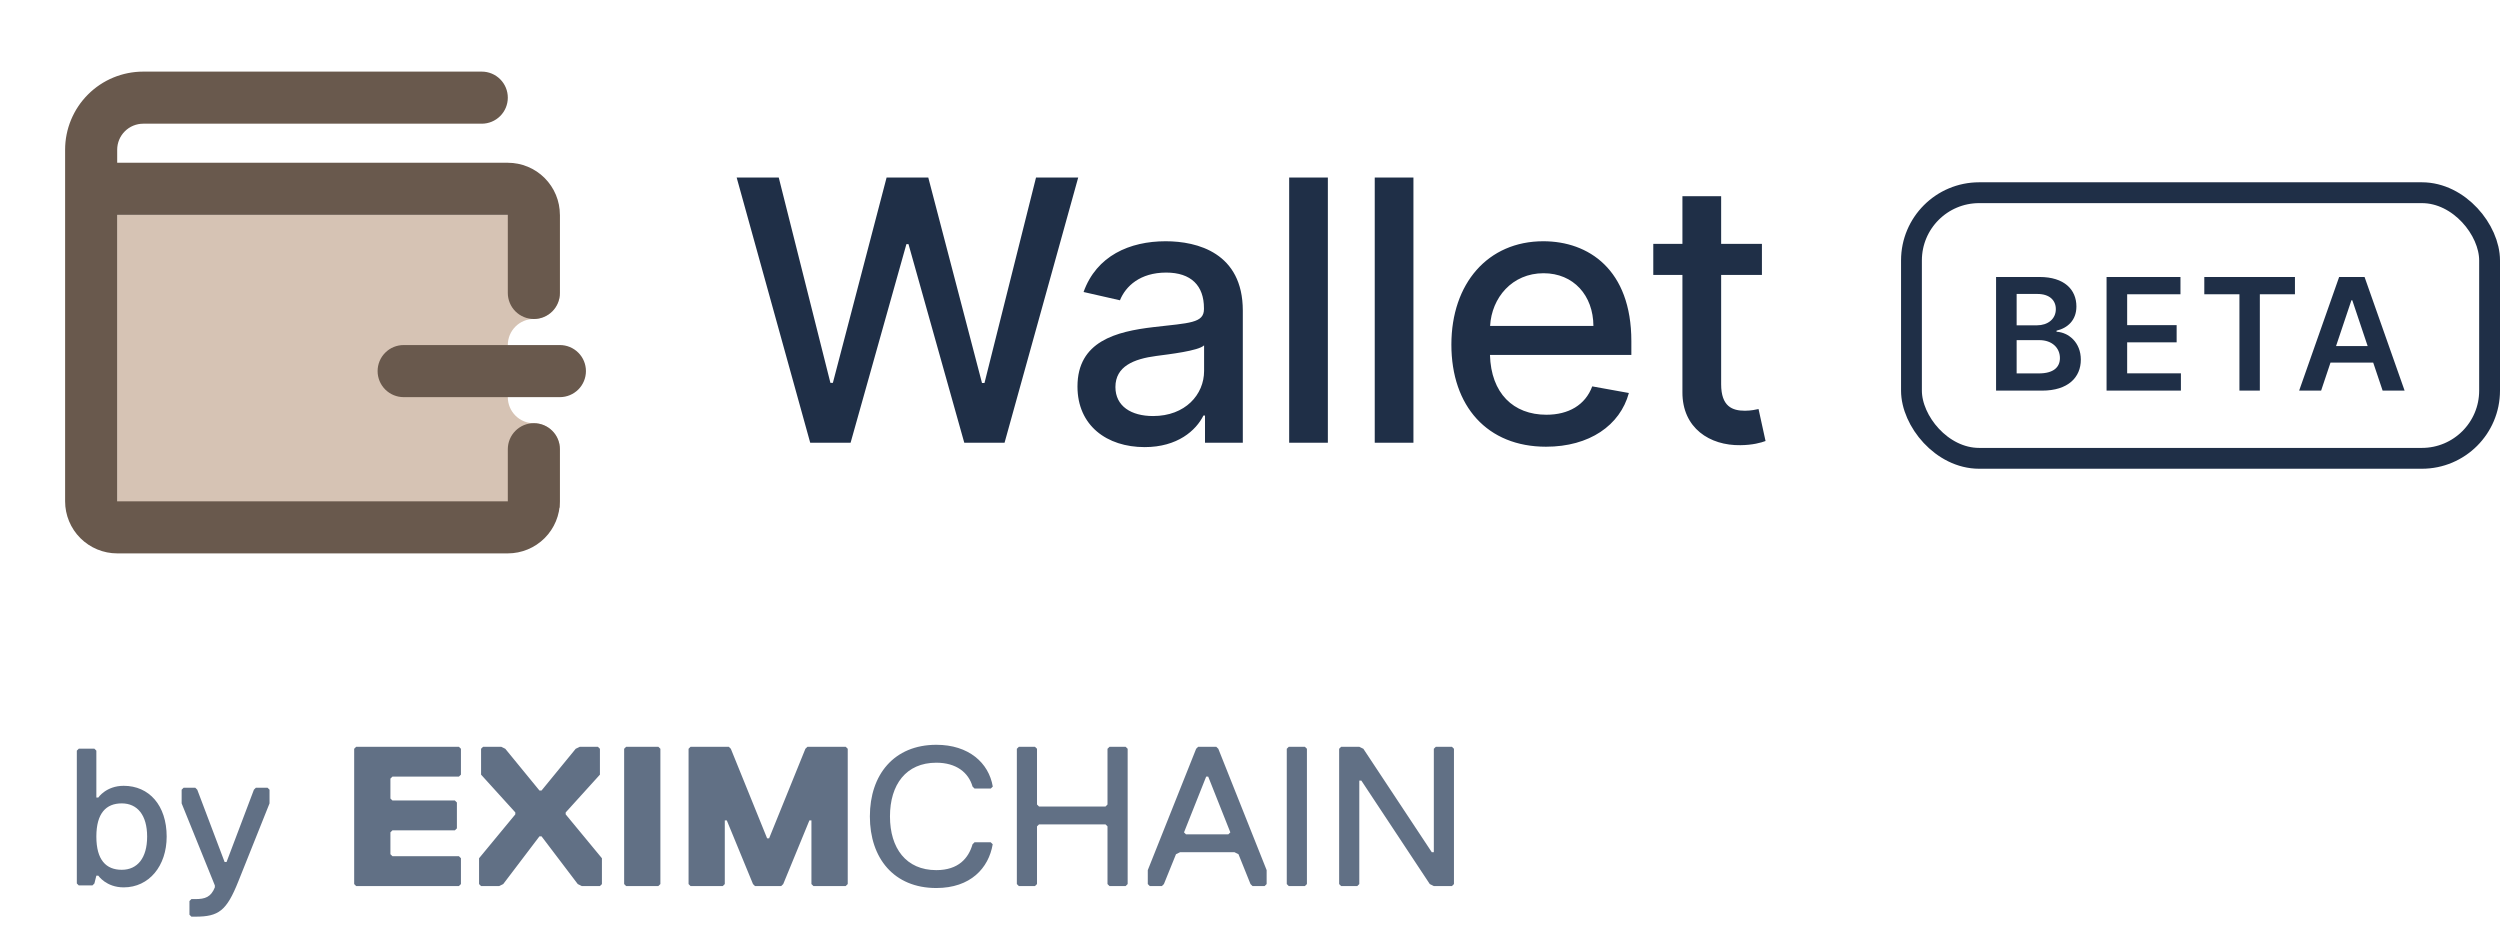 <svg width="96" height="36" viewBox="0 0 96 36" fill="none" xmlns="http://www.w3.org/2000/svg">
<path d="M31.112 17H32.663L34.806 9.374H34.886L37.028 17H38.575L41.403 6.818H39.783L37.804 14.708H37.709L35.646 6.818H34.045L31.982 14.703H31.888L29.904 6.818H28.288L31.112 17ZM43.955 17.169C45.218 17.169 45.929 16.528 46.212 15.956H46.272V17H47.724V11.929C47.724 9.707 45.974 9.264 44.761 9.264C43.379 9.264 42.106 9.821 41.609 11.213L43.006 11.531C43.224 10.989 43.781 10.467 44.781 10.467C45.74 10.467 46.232 10.97 46.232 11.835V11.869C46.232 12.411 45.675 12.401 44.303 12.56C42.856 12.729 41.375 13.107 41.375 14.842C41.375 16.344 42.504 17.169 43.955 17.169ZM44.278 15.976C43.438 15.976 42.832 15.598 42.832 14.862C42.832 14.067 43.538 13.783 44.398 13.669C44.88 13.604 46.023 13.475 46.237 13.261V14.246C46.237 15.151 45.516 15.976 44.278 15.976ZM50.99 6.818H49.504V17H50.99V6.818ZM54.276 6.818H52.79V17H54.276V6.818ZM59.367 17.154C61.033 17.154 62.211 16.334 62.549 15.091L61.142 14.837C60.874 15.558 60.227 15.926 59.382 15.926C58.11 15.926 57.255 15.101 57.215 13.629H62.644V13.102C62.644 10.343 60.993 9.264 59.263 9.264C57.135 9.264 55.733 10.885 55.733 13.232C55.733 15.603 57.115 17.154 59.367 17.154ZM57.22 12.516C57.279 11.432 58.065 10.492 59.273 10.492C60.426 10.492 61.182 11.347 61.187 12.516H57.22ZM67.658 9.364H66.092V7.534H64.605V9.364H63.486V10.557H64.605V15.061C64.6 16.443 65.659 17.114 66.832 17.095C67.305 17.09 67.623 17 67.797 16.935L67.528 15.707C67.429 15.727 67.245 15.772 67.006 15.772C66.524 15.772 66.092 15.613 66.092 14.753V10.557H67.658V9.364Z" fill="#1F2F47"/>
<rect x="73.4" y="7.4" width="22.2" height="10.2" rx="2.6" stroke="#1F2F47" stroke-width="0.8"/>
<path d="M76.649 15H78.415C79.414 15 79.904 14.491 79.904 13.811C79.904 13.151 79.436 12.763 78.971 12.739V12.697C79.397 12.597 79.734 12.298 79.734 11.768C79.734 11.118 79.265 10.636 78.319 10.636H76.649V15ZM77.439 14.339V13.061H78.311C78.799 13.061 79.101 13.359 79.101 13.749C79.101 14.097 78.862 14.339 78.289 14.339H77.439ZM77.439 12.492V11.288H78.238C78.703 11.288 78.944 11.533 78.944 11.87C78.944 12.254 78.632 12.492 78.221 12.492H77.439ZM80.892 15H83.747V14.337H81.683V13.146H83.583V12.484H81.683V11.299H83.73V10.636H80.892V15ZM84.645 11.299H85.994V15H86.778V11.299H88.126V10.636H84.645V11.299ZM89.131 15L89.491 13.924H91.131L91.493 15H92.337L90.799 10.636H89.823L88.287 15H89.131ZM89.704 13.289L90.294 11.531H90.328L90.918 13.289H89.704Z" fill="#1F2F47"/>
<path fill-rule="evenodd" clip-rule="evenodd" d="M35.956 28.6C34.331 28.6 33.403 29.746 33.403 31.35C33.403 32.957 34.329 34.101 35.953 34.1C37.269 34.1 37.965 33.336 38.12 32.419L38.042 32.343H37.423L37.346 32.419C37.192 32.954 36.805 33.413 35.954 33.413C34.794 33.413 34.175 32.572 34.175 31.35C34.175 30.128 34.794 29.288 35.954 29.288C36.727 29.288 37.192 29.669 37.346 30.204L37.423 30.281H38.046L38.123 30.204C37.968 29.288 37.194 28.6 35.956 28.6ZM17.622 34.025H13.677L13.6 33.948V28.753L13.677 28.677H17.622L17.7 28.753V29.746L17.622 29.822H15.07L14.992 29.899V30.663L15.07 30.739H17.467L17.545 30.816V31.809L17.467 31.885H15.07L14.992 31.962V32.802L15.07 32.878H17.622L17.7 32.955V33.948L17.622 34.025ZM23.037 34.025H22.341L22.186 33.948L20.794 32.114H20.716L19.324 33.948L19.169 34.025H18.473L18.396 33.948V32.957L19.788 31.272V31.196L18.473 29.746V28.753L18.55 28.677H19.249L19.403 28.753L20.716 30.357H20.794L22.107 28.753L22.264 28.677H22.96L23.037 28.753V29.746L21.722 31.198V31.272L23.114 32.957V33.95L23.037 34.025ZM24.044 34.025H25.28L25.359 33.948V28.753L25.282 28.677H24.044L23.967 28.753V33.948L24.044 34.025ZM32.473 34.025H31.236L31.159 33.948V31.503H31.081L30.076 33.948L29.998 34.025H28.992L28.915 33.948L27.909 31.503H27.832V33.948L27.755 34.025H26.517L26.441 33.948V28.753L26.517 28.677H27.987L28.064 28.753L29.457 32.191H29.534L30.927 28.753L31.006 28.677H32.476L32.553 28.753V33.948L32.473 34.025ZM43.224 34.025H42.606L42.528 33.948V31.732L42.451 31.656H39.898L39.821 31.732V33.948L39.743 34.025H39.125L39.047 33.948V28.753L39.125 28.677H39.743L39.821 28.753V30.893L39.898 30.97H42.451L42.528 30.893V28.753L42.606 28.677H43.224L43.302 28.753V33.948L43.224 34.025ZM48.098 34.025H48.562L48.639 33.948V33.413L46.783 28.753L46.705 28.677H46.009L45.932 28.753L44.075 33.413V33.948L44.152 34.025H44.617L44.694 33.948L45.158 32.802L45.313 32.725H47.404L47.558 32.802L48.019 33.948L48.098 34.025ZM46.317 29.822H46.395L47.245 31.963L47.168 32.039H45.543L45.466 31.963L46.317 29.822ZM50.108 34.025H49.489L49.412 33.948V28.753L49.489 28.677H50.108L50.186 28.753V33.948L50.108 34.025ZM55.059 34.025H55.755L55.832 33.948V28.753L55.755 28.677H55.136L55.059 28.753V32.725H54.981L52.353 28.753L52.197 28.677H51.5L51.423 28.753V33.948L51.5 34.025H52.119L52.197 33.948V29.975H52.276L54.904 33.948L55.059 34.025Z" fill="#617085"/>
<path d="M6.4 32.125C6.4 30.925 5.725 30.175 4.75 30.175C4.075 30.175 3.775 30.625 3.775 30.625H3.7V28.825L3.625 28.75H3.025L2.95 28.825V33.925L3.025 34H3.55L3.625 33.925L3.7 33.625H3.775C3.775 33.625 4.075 34.075 4.75 34.075C5.725 34.075 6.4 33.25 6.4 32.125ZM5.65 32.125C5.65 32.95 5.275 33.4 4.675 33.4C4.075 33.4 3.7 33.025 3.7 32.125C3.7 31.225 4.075 30.85 4.675 30.85C5.275 30.85 5.65 31.3 5.65 32.125ZM10.35 30.85V30.325L10.275 30.25H9.825L9.75 30.325L8.7 33.1H8.625L7.575 30.325L7.5 30.25H7.05L6.975 30.325V30.85L8.25 34V34.075C8.1 34.45 7.875 34.525 7.5 34.525H7.35L7.275 34.6V35.125L7.35 35.2H7.5C8.4 35.2 8.7 34.975 9.15 33.85L10.35 30.85Z" fill="#617085"/>
<path d="M4.5 8.25H21.503V11.246C21.503 11.799 21.054 12.248 20.501 12.248V12.248C19.948 12.248 19.5 12.696 19.5 13.249V14.25V15.251C19.5 15.804 19.948 16.253 20.501 16.253V16.253C21.054 16.253 21.503 16.701 21.503 17.254V19.5H4.5V8.25Z" fill="#D6C3B4"/>
<path d="M4.5 6.25H19.5C20.03 6.25 20.539 6.46 20.914 6.836C21.289 7.211 21.5 7.719 21.5 8.25V9.75V11.25C21.5 11.515 21.395 11.769 21.207 11.957C21.02 12.144 20.765 12.25 20.5 12.25C20.235 12.25 19.98 12.144 19.793 11.957C19.605 11.769 19.5 11.515 19.5 11.25V8.25H4.5V19.25H19.5V17.25C19.5 16.985 19.605 16.73 19.793 16.543C19.98 16.355 20.235 16.25 20.5 16.25C20.765 16.25 21.02 16.355 21.207 16.543C21.395 16.73 21.5 16.985 21.5 17.25V19.25C21.5 19.78 21.289 20.289 20.914 20.664C20.539 21.039 20.03 21.25 19.5 21.25H4.5C3.97 21.25 3.461 21.039 3.086 20.664C2.711 20.289 2.5 19.78 2.5 19.25V5.75C2.5 4.954 2.816 4.191 3.379 3.628C3.941 3.066 4.704 2.75 5.5 2.75H18.5C18.765 2.75 19.02 2.855 19.207 3.043C19.395 3.23 19.5 3.485 19.5 3.75C19.5 4.015 19.395 4.269 19.207 4.457C19.02 4.644 18.765 4.75 18.5 4.75H5.5C5.235 4.75 4.98 4.855 4.793 5.043C4.605 5.23 4.5 5.485 4.5 5.75V6.25ZM22.5 14.25C22.5 13.985 22.395 13.73 22.207 13.543C22.02 13.355 21.765 13.25 21.5 13.25H15.5C15.235 13.25 14.98 13.355 14.793 13.543C14.605 13.73 14.5 13.985 14.5 14.25C14.5 14.515 14.605 14.769 14.793 14.957C14.98 15.144 15.235 15.25 15.5 15.25H21.5C21.765 15.25 22.02 15.144 22.207 14.957C22.395 14.769 22.5 14.515 22.5 14.25Z" fill="#69594D"/>
</svg>
